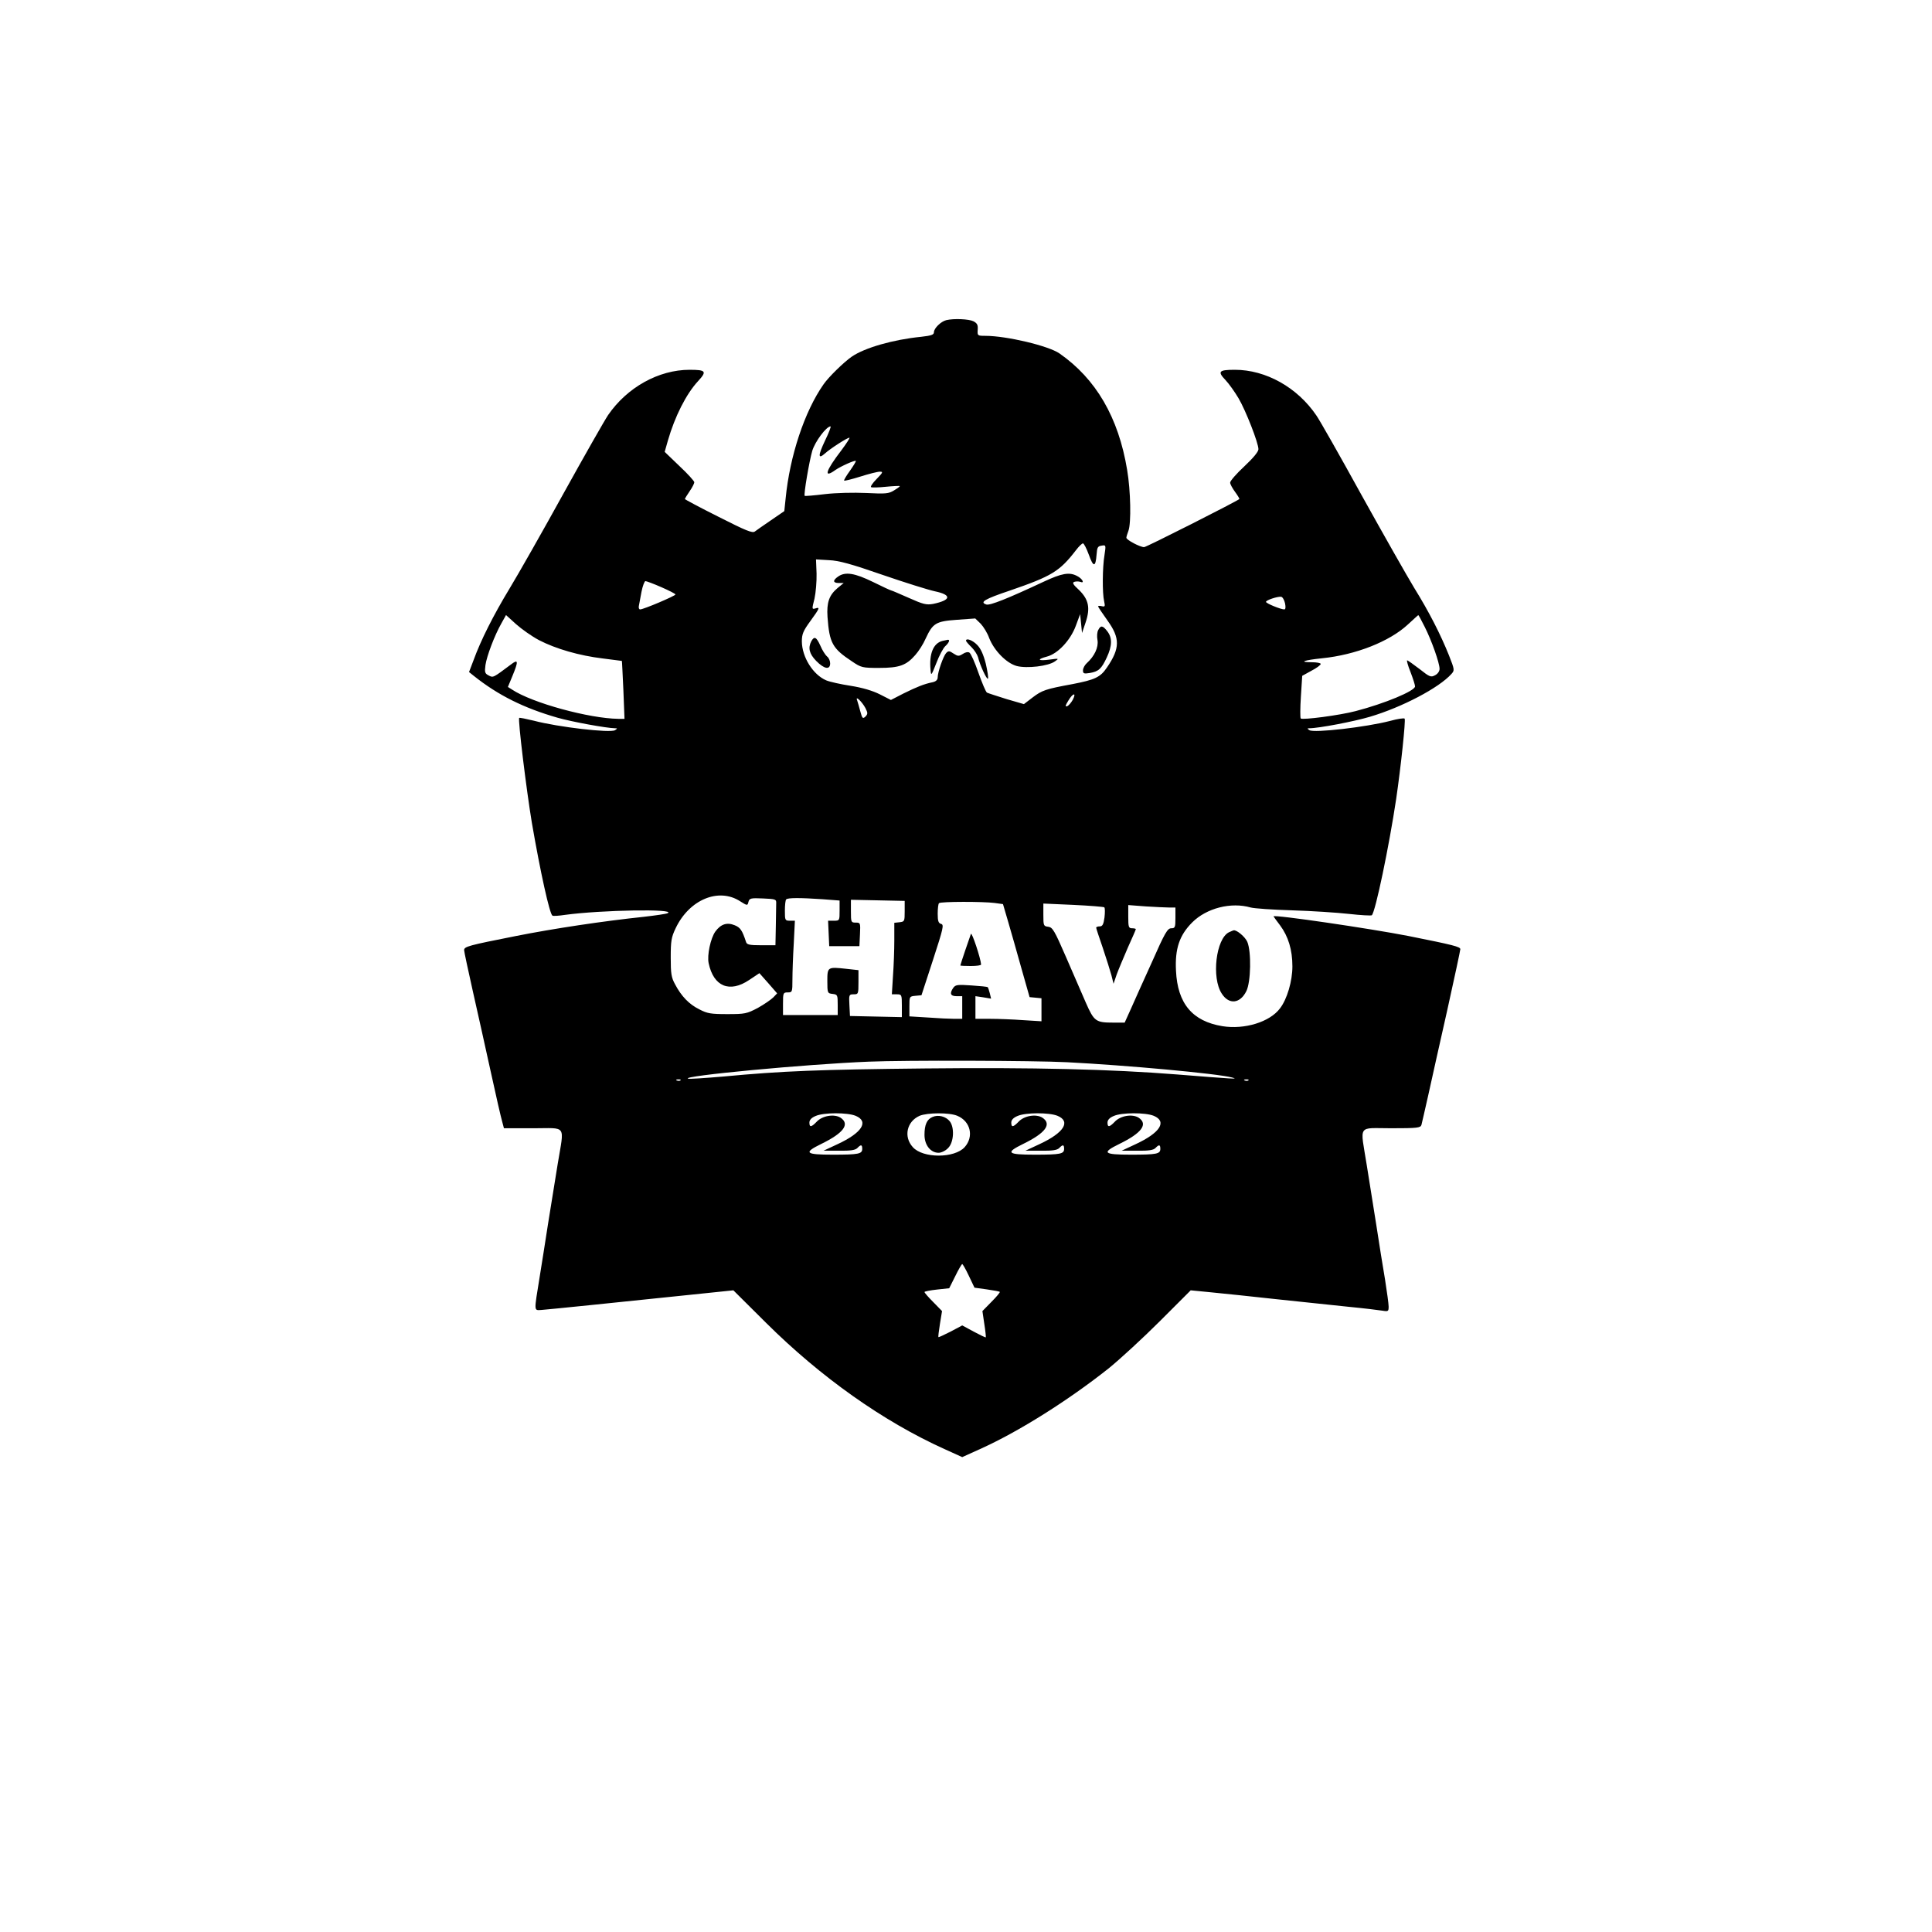 <?xml version="1.0" standalone="no"?>
<!DOCTYPE svg PUBLIC "-//W3C//DTD SVG 20010904//EN"
 "http://www.w3.org/TR/2001/REC-SVG-20010904/DTD/svg10.dtd">
<svg version="1.0" xmlns="http://www.w3.org/2000/svg"
 width="1024pt" height="1024pt" viewBox="0 0 1024 1024"
 preserveAspectRatio="xMidYMid meet">

<g transform="translate(0,1024) scale(0.1,-0.1)"
fill="#000000" stroke="none">
<path d="M5015 8543 c-28 -7 -65 -43 -65 -64 0 -13 -13 -18 -67 -24 -150 -15
-299 -58 -368 -105 -42 -29 -123 -108 -150 -147 -101 -144 -179 -380 -201
-605 l-7 -67 -70 -48 c-38 -26 -77 -53 -86 -60 -13 -10 -47 4 -193 78 -98 49
-178 92 -178 94 0 2 11 21 25 41 14 20 25 42 25 48 0 6 -35 45 -79 86 l-78 75
17 60 c37 128 97 247 160 315 48 52 42 60 -45 60 -164 0 -331 -93 -432 -240
-17 -25 -123 -211 -236 -415 -112 -203 -241 -430 -286 -504 -86 -142 -153
-275 -191 -380 l-24 -63 25 -20 c129 -103 266 -171 444 -222 77 -22 258 -55
305 -56 13 0 13 -1 0 -10 -24 -16 -301 16 -430 50 -41 10 -76 17 -78 15 -8 -7
38 -381 67 -556 45 -261 94 -483 109 -492 4 -3 34 -1 67 4 192 26 591 33 544
9 -8 -4 -63 -12 -124 -19 -219 -23 -484 -63 -680 -102 -253 -50 -275 -56 -275
-75 0 -8 21 -105 46 -217 25 -111 68 -303 95 -427 27 -124 54 -242 60 -262
l10 -38 154 0 c182 0 166 24 131 -189 -13 -80 -36 -222 -51 -316 -14 -93 -35
-222 -45 -285 -30 -186 -31 -175 10 -173 41 3 411 41 766 78 l251 26 174 -173
c289 -287 619 -521 944 -668 l95 -43 95 43 c205 92 469 259 682 428 59 48 181
160 271 250 l163 163 112 -11 c62 -6 216 -22 342 -36 127 -13 298 -31 380 -40
83 -8 165 -18 183 -21 30 -5 32 -3 32 22 0 15 -9 79 -19 143 -11 65 -32 194
-46 287 -15 94 -38 237 -51 320 -35 220 -52 195 130 195 139 0 155 2 160 18 2
9 19 80 36 157 17 77 62 280 101 452 38 171 69 316 69 322 0 13 -35 22 -275
70 -199 39 -715 115 -715 104 0 -1 16 -23 35 -48 43 -58 65 -129 65 -217 0
-78 -28 -174 -66 -223 -54 -72 -188 -113 -305 -94 -159 26 -238 120 -246 294
-6 116 18 188 86 256 76 76 206 109 310 79 18 -5 117 -12 220 -15 102 -3 238
-12 301 -19 63 -7 118 -10 121 -7 19 18 91 363 129 616 25 171 51 416 45 426
-3 4 -38 -1 -77 -12 -127 -33 -404 -65 -428 -49 -12 8 -12 10 -1 10 51 0 238
36 322 61 169 50 366 153 432 227 17 19 17 22 -13 98 -44 110 -105 230 -185
359 -37 61 -162 281 -278 490 -115 209 -223 399 -240 423 -101 149 -268 242
-432 242 -85 0 -93 -9 -50 -54 19 -20 50 -64 69 -96 39 -66 106 -238 106 -271
0 -13 -27 -46 -75 -91 -41 -38 -75 -77 -75 -86 0 -8 12 -30 26 -49 14 -19 24
-36 23 -38 -15 -13 -493 -255 -505 -255 -21 0 -94 38 -94 50 0 5 5 21 11 37
15 40 12 212 -7 323 -46 278 -165 482 -359 617 -58 40 -280 93 -393 93 -41 0
-42 1 -40 32 2 25 -2 34 -22 45 -24 12 -104 16 -145 6z m-642 -638 c-38 -80
-38 -102 0 -68 26 24 117 83 129 83 4 0 -15 -30 -42 -66 -85 -111 -97 -152
-32 -105 29 20 103 53 108 48 2 -2 -12 -25 -31 -52 -19 -26 -33 -50 -31 -52 2
-3 41 7 86 21 44 14 91 26 103 26 19 0 17 -4 -17 -39 -21 -21 -34 -41 -29 -43
4 -3 40 -2 78 2 39 4 72 5 74 4 2 -2 -12 -12 -30 -23 -29 -18 -44 -19 -148
-14 -67 3 -159 1 -219 -6 -57 -7 -105 -11 -107 -9 -6 6 24 183 40 238 15 50
75 130 97 130 4 0 -9 -34 -29 -75z m1398 -605 c24 -68 36 -67 41 0 3 39 6 45
27 48 23 4 23 3 15 -50 -11 -64 -12 -201 -2 -244 6 -28 5 -31 -12 -27 -11 3
-20 2 -20 -1 0 -3 23 -37 50 -75 67 -93 67 -147 -3 -249 -35 -52 -64 -65 -183
-88 -142 -26 -161 -33 -210 -70 l-47 -36 -93 27 c-51 16 -97 31 -103 34 -6 4
-26 51 -45 105 -19 55 -40 102 -48 107 -7 5 -22 2 -35 -7 -21 -13 -26 -13 -49
2 -22 15 -27 15 -39 3 -15 -16 -45 -101 -45 -129 0 -13 -9 -22 -27 -26 -45 -9
-84 -25 -155 -60 l-66 -34 -59 30 c-38 19 -91 35 -154 45 -52 8 -111 21 -130
29 -70 30 -128 123 -129 206 0 39 7 56 45 108 50 69 53 76 26 67 -18 -5 -18
-3 -4 52 7 32 12 92 11 133 l-3 75 68 -4 c53 -2 118 -20 285 -78 119 -41 244
-80 277 -87 91 -19 87 -47 -10 -67 -35 -6 -52 -2 -128 32 -48 21 -89 39 -92
39 -3 0 -47 20 -97 45 -98 48 -148 56 -186 29 -29 -20 -28 -34 4 -34 l26 0
-33 -27 c-45 -38 -58 -77 -53 -153 10 -138 26 -167 129 -235 50 -34 56 -35
145 -35 106 0 143 13 191 68 18 20 43 59 55 87 38 82 54 92 166 100 l97 7 29
-28 c15 -16 36 -50 45 -76 26 -66 91 -133 146 -148 54 -14 168 -1 203 25 22
15 21 16 -29 9 -62 -8 -70 1 -14 16 58 15 125 87 153 163 l23 62 5 -50 5 -50
19 56 c26 77 16 122 -35 172 -32 29 -37 39 -25 43 9 3 23 3 32 0 25 -10 11 17
-17 31 -41 22 -81 15 -179 -31 -190 -89 -283 -126 -302 -120 -38 12 -9 29 125
74 221 76 263 101 350 214 15 20 32 36 37 36 5 0 19 -27 31 -60z m-2266 -172
c41 -18 75 -35 75 -39 0 -7 -169 -79 -187 -79 -6 0 -9 8 -7 18 2 9 8 43 14 75
6 31 16 57 21 57 5 0 43 -14 84 -32z m3306 -86 c4 -20 3 -32 -4 -32 -19 0 -97
32 -97 40 0 9 60 29 80 27 8 -1 17 -17 21 -35z m-3954 -195 c89 -46 213 -82
338 -97 55 -7 100 -13 101 -13 1 -1 4 -71 8 -154 l6 -153 -33 0 c-154 2 -456
84 -563 155 l-22 14 24 58 c33 80 31 91 -8 61 -95 -71 -94 -71 -118 -58 -20
10 -22 17 -17 55 7 48 48 157 85 222 l24 43 53 -48 c29 -26 84 -65 122 -85z
m4694 71 c37 -73 79 -192 79 -223 0 -13 -10 -27 -24 -34 -22 -12 -29 -9 -82
33 -33 25 -62 46 -66 46 -3 0 4 -28 18 -62 13 -34 24 -68 24 -76 0 -24 -161
-91 -315 -131 -83 -22 -281 -48 -291 -39 -3 4 -3 56 1 116 l7 110 49 27 c27
14 49 30 49 36 0 5 -21 9 -47 9 -72 0 -43 11 54 21 179 18 358 89 455 179 29
27 54 49 55 50 2 0 17 -28 34 -62z m-1865 -387 c-9 -16 -22 -31 -30 -34 -11
-4 -10 3 6 29 24 41 45 46 24 5z m-1099 -44 c13 -26 13 -31 0 -45 -14 -13 -17
-10 -27 27 -6 23 -14 50 -17 59 -11 28 25 -6 44 -41z m-664 -1024 c38 -24 39
-24 44 -3 5 19 12 21 77 18 66 -3 71 -4 70 -25 0 -13 -1 -68 -2 -123 l-2 -100
-75 0 c-63 0 -77 3 -81 18 -20 61 -30 76 -60 88 -41 17 -74 6 -103 -34 -25
-36 -44 -125 -35 -167 26 -124 111 -159 215 -89 l54 36 47 -53 47 -54 -20 -21
c-12 -12 -48 -37 -82 -56 -59 -31 -68 -33 -162 -33 -87 0 -106 3 -148 25 -55
27 -96 70 -129 133 -20 36 -23 57 -23 142 0 87 3 107 26 155 72 152 228 217
342 143z m435 11 l92 -7 0 -53 c0 -53 0 -54 -30 -54 l-31 0 3 -67 3 -68 80 0
80 0 3 63 c3 61 2 62 -23 62 -24 0 -25 2 -25 60 l0 61 143 -3 142 -3 0 -55 c0
-53 -1 -55 -27 -58 l-28 -3 0 -92 c0 -51 -3 -136 -7 -189 l-6 -98 26 0 c26 0
27 -2 27 -60 l0 -61 -137 3 -138 3 -3 58 c-3 55 -2 57 23 57 24 0 25 2 25 64
l0 64 -64 7 c-100 11 -101 10 -101 -65 0 -63 1 -65 28 -68 26 -3 27 -6 27 -58
l0 -54 -145 0 -145 0 0 60 c0 57 1 60 25 60 24 0 25 2 25 68 0 38 3 124 7 190
l6 122 -26 0 c-26 0 -27 2 -27 53 0 30 3 57 7 60 8 9 74 9 191 1z m914 -20
l44 -6 27 -92 c15 -50 46 -161 70 -246 l44 -155 32 -3 31 -3 0 -61 0 -61 -97
6 c-54 4 -133 7 -175 7 l-78 0 0 60 0 60 41 -6 42 -7 -7 29 c-4 16 -9 30 -11
32 -2 2 -40 6 -86 9 -72 5 -84 4 -96 -12 -21 -30 -16 -45 17 -45 l30 0 0 -60
0 -60 -42 0 c-24 0 -87 3 -140 7 l-98 6 0 53 c0 52 0 53 32 56 l32 3 61 187
c55 169 59 187 43 191 -14 4 -18 15 -18 54 0 27 3 53 7 56 8 9 235 9 295 1z
m581 -23 c4 -4 4 -28 1 -54 -5 -37 -11 -47 -25 -47 -11 0 -19 -3 -19 -7 0 -4
16 -52 35 -107 19 -56 39 -121 46 -146 l11 -44 17 50 c10 27 37 91 59 142 23
51 42 94 42 97 0 3 -9 5 -20 5 -18 0 -20 7 -20 61 l0 62 92 -7 c50 -3 106 -6
125 -6 l33 0 0 -55 c0 -50 -2 -55 -22 -55 -20 0 -34 -24 -102 -178 -44 -97
-95 -210 -112 -249 l-33 -73 -60 0 c-93 0 -102 6 -146 106 -21 49 -69 159
-106 244 -60 138 -70 155 -93 158 -25 3 -26 6 -26 63 l0 60 158 -7 c86 -4 160
-10 165 -13z m-198 -821 c314 -16 797 -60 875 -81 39 -10 11 -8 -290 16 -352
28 -766 38 -1337 32 -561 -6 -752 -13 -1071 -43 -95 -8 -178 -14 -185 -11 -41
14 629 77 958 90 188 8 873 6 1050 -3z m-2048 -96 c-3 -3 -12 -4 -19 -1 -8 3
-5 6 6 6 11 1 17 -2 13 -5z m3010 0 c-3 -3 -12 -4 -19 -1 -8 3 -5 6 6 6 11 1
17 -2 13 -5z m-2082 -188 c72 -30 34 -90 -95 -150 l-75 -35 82 0 c60 -1 86 3
97 14 19 20 26 19 26 -4 0 -27 -18 -31 -156 -31 -146 0 -157 10 -61 57 119 58
153 105 102 139 -33 21 -97 11 -127 -22 -28 -29 -38 -30 -38 -4 0 14 11 26 33
35 42 19 168 19 212 1z m539 0 c70 -29 89 -110 39 -166 -54 -60 -222 -60 -275
0 -50 55 -32 136 36 166 41 17 158 18 200 0z m531 0 c72 -30 34 -90 -95 -150
l-75 -35 82 0 c60 -1 86 3 97 14 19 20 26 19 26 -4 0 -27 -18 -31 -156 -31
-146 0 -157 10 -61 57 119 58 153 105 102 139 -33 21 -97 11 -127 -22 -28 -29
-38 -30 -38 -4 0 14 11 26 33 35 42 19 168 19 212 1z m510 0 c72 -30 34 -90
-95 -150 l-75 -35 82 0 c60 -1 86 3 97 14 19 20 26 19 26 -4 0 -27 -18 -31
-156 -31 -146 0 -157 10 -61 57 119 58 153 105 102 139 -33 21 -97 11 -127
-22 -28 -29 -38 -30 -38 -4 0 14 11 26 33 35 42 19 168 19 212 1z m-980 -848
l30 -63 65 -9 c36 -5 67 -11 69 -13 3 -2 -17 -26 -44 -53 l-48 -49 10 -68 c6
-37 9 -69 8 -71 -2 -2 -30 12 -64 30 l-61 33 -62 -33 c-34 -17 -63 -31 -64
-29 -2 2 2 33 8 71 l11 67 -46 47 c-26 26 -47 50 -47 54 0 3 29 9 66 13 l65 7
32 64 c17 35 34 64 37 64 3 0 19 -28 35 -62z"/>
<path d="M5821 6901 c-6 -10 -8 -34 -4 -54 6 -38 -16 -85 -57 -122 -11 -10
-20 -27 -20 -38 0 -17 5 -19 36 -14 47 8 62 22 90 82 29 62 30 104 3 139 -24
31 -35 33 -48 7z"/>
<path d="M4300 6841 c-18 -35 -11 -66 26 -104 42 -43 74 -49 74 -13 0 13 -7
30 -17 37 -9 8 -25 33 -35 57 -21 46 -32 52 -48 23z"/>
<path d="M4995 6843 c-48 -12 -71 -68 -63 -153 3 -34 4 -32 31 36 15 40 37 80
47 89 20 18 27 36 13 34 -5 -1 -17 -4 -28 -6z"/>
<path d="M5120 6844 c0 -3 13 -19 29 -34 16 -16 31 -40 35 -54 10 -42 46 -119
52 -113 4 3 -2 39 -11 79 -13 50 -27 81 -46 100 -24 25 -59 38 -59 22z"/>
<path d="M5146 5290 c-8 -21 -56 -163 -56 -167 0 -2 25 -3 55 -3 30 0 55 3 55
8 -2 32 -49 174 -54 162z"/>
<path d="M4943 4320 c-30 -12 -43 -41 -43 -95 0 -54 32 -95 75 -95 14 0 37 11
50 25 31 30 35 111 8 143 -21 25 -60 35 -90 22z"/>
<path d="M6514 5299 c-69 -34 -94 -242 -38 -326 38 -59 97 -53 130 14 24 48
27 209 5 261 -11 26 -57 65 -73 61 -2 0 -12 -5 -24 -10z"/>
</g>
</svg>
